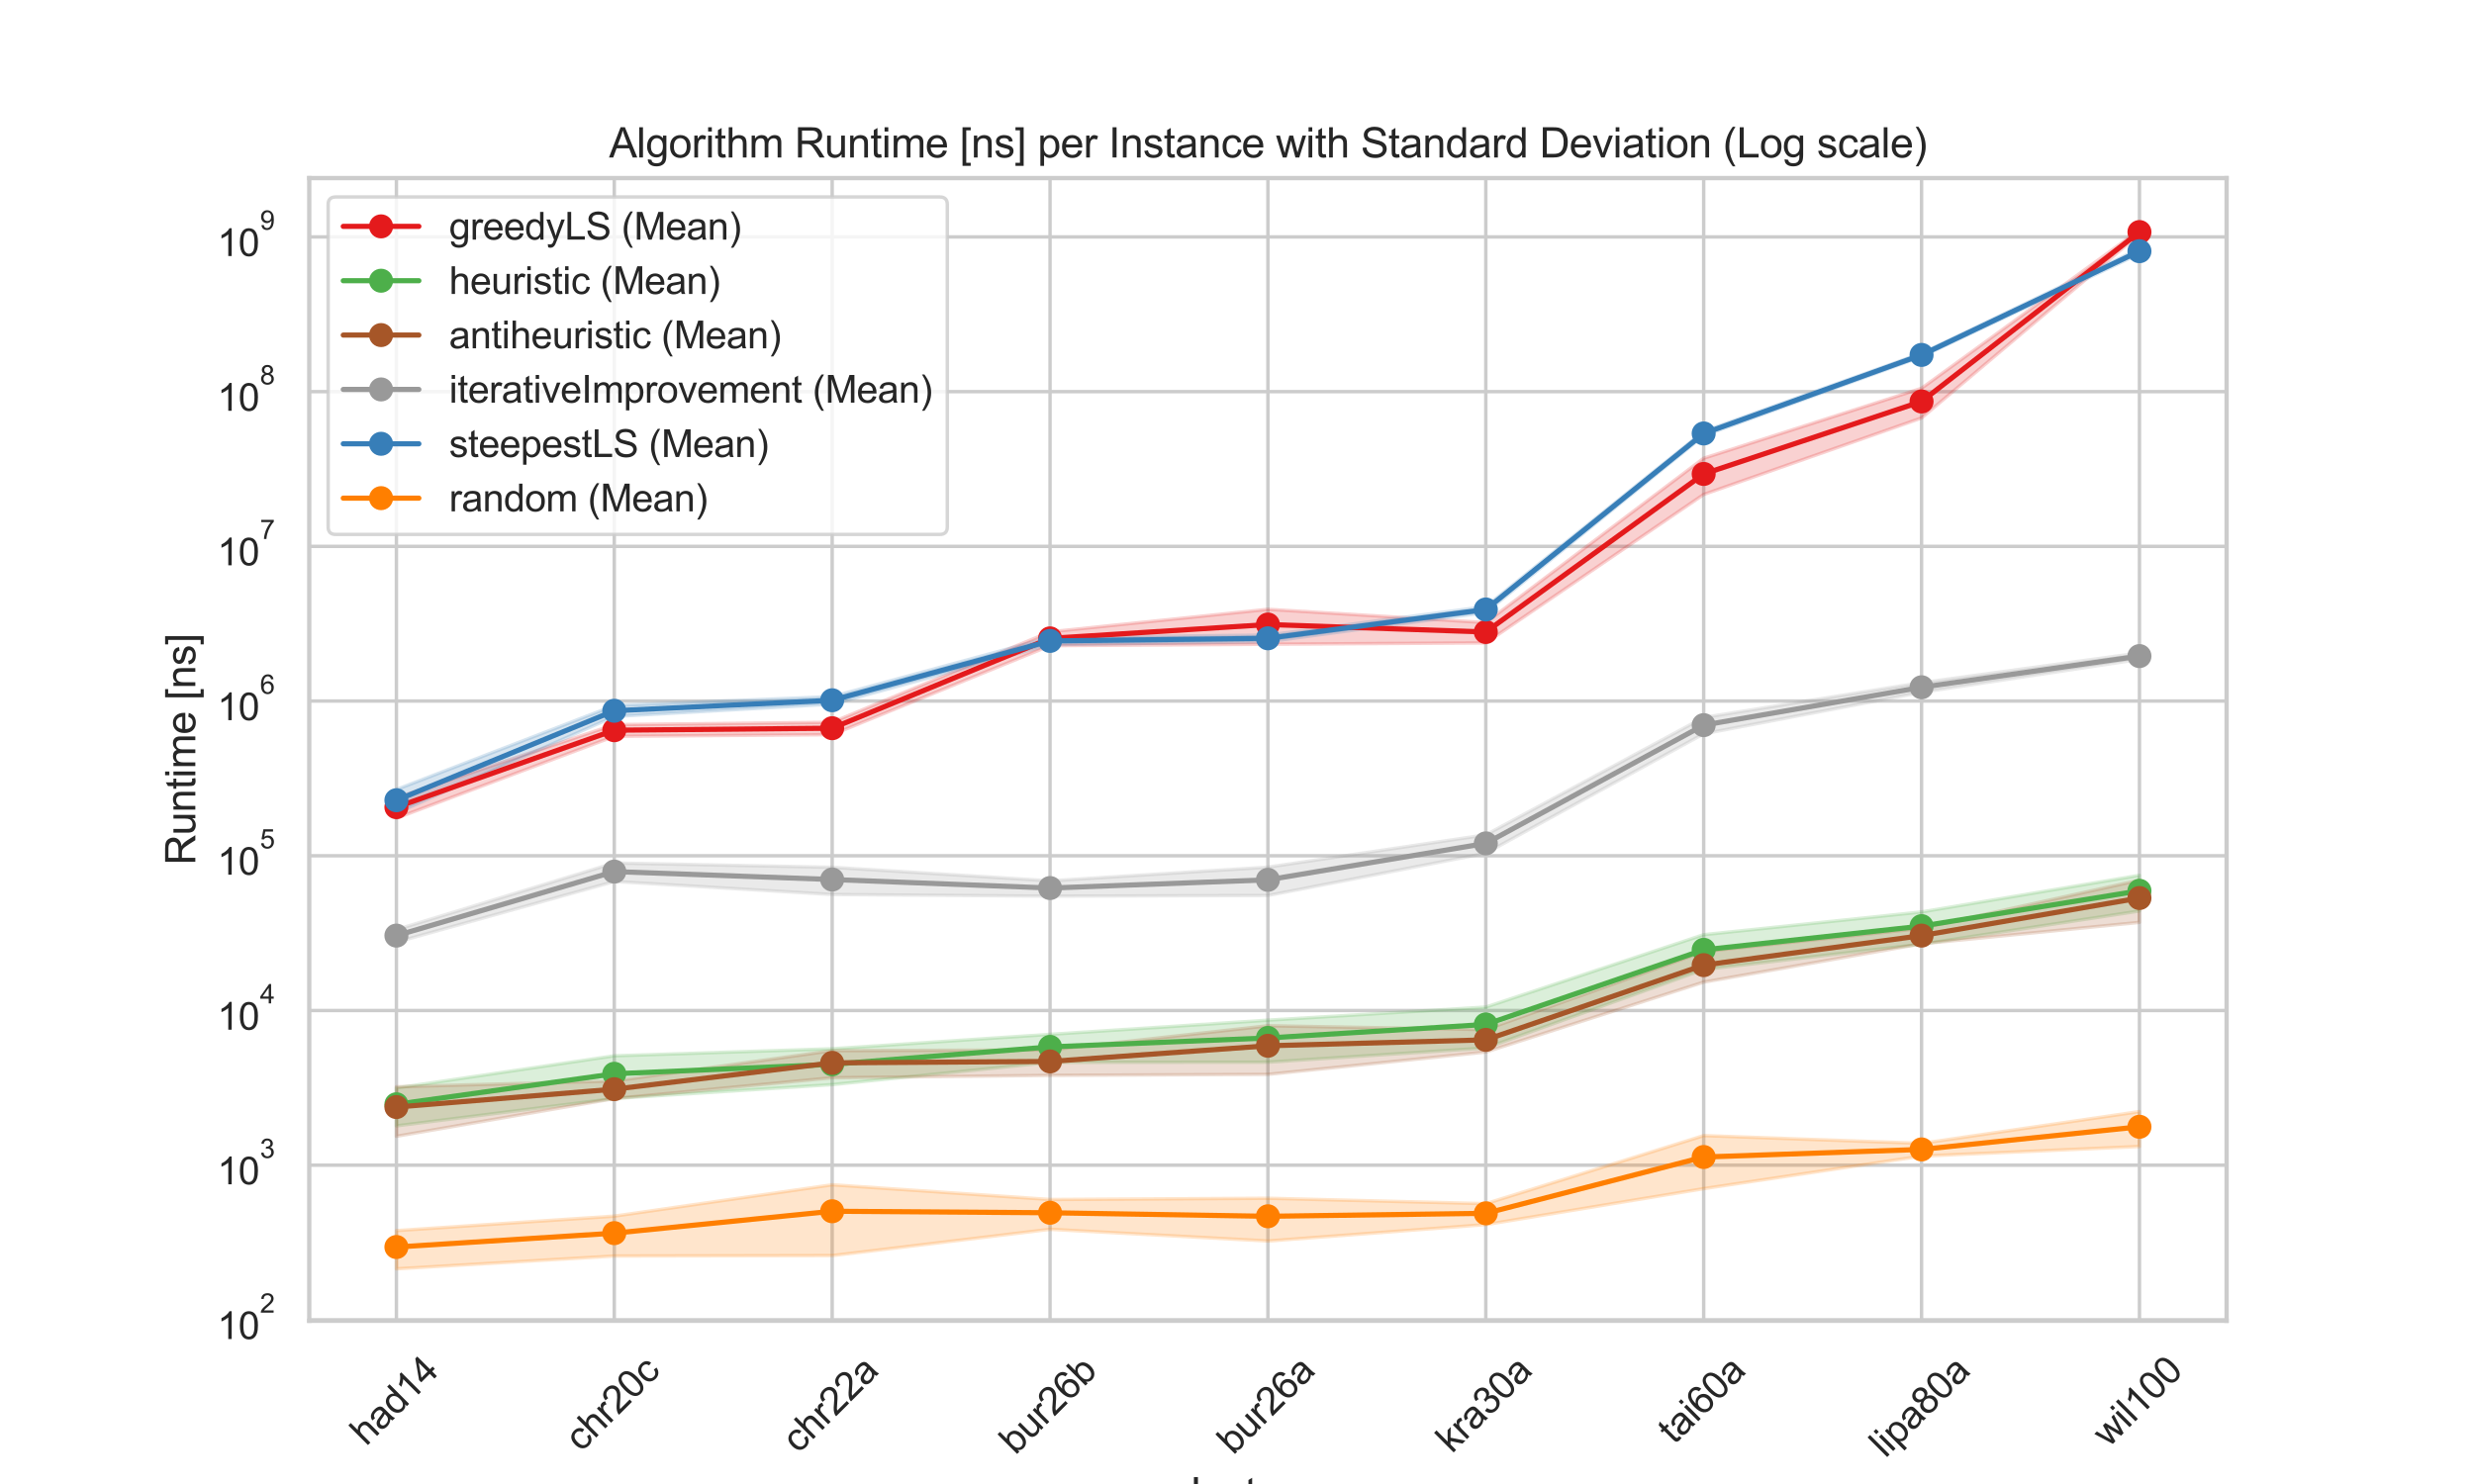 <?xml version="1.0" encoding="utf-8" standalone="no"?>
<!DOCTYPE svg PUBLIC "-//W3C//DTD SVG 1.1//EN"
  "http://www.w3.org/Graphics/SVG/1.1/DTD/svg11.dtd">
<svg xmlns:xlink="http://www.w3.org/1999/xlink" width="720pt" height="432pt" viewBox="0 0 720 432" xmlns="http://www.w3.org/2000/svg" version="1.1">
 <defs>
  <style type="text/css">*{stroke-linejoin: round; stroke-linecap: butt}</style>
 </defs>
 <g id="figure_1">
  <g id="patch_1">
   <path d="M 0 432 
L 720 432 
L 720 0 
L 0 0 
z
" style="fill: #ffffff"/>
  </g>
  <g id="axes_1">
   <g id="patch_2">
    <path d="M 90 384.48 
L 648 384.48 
L 648 51.84 
L 90 51.84 
z
" style="fill: #ffffff"/>
   </g>
   <g id="matplotlib.axis_1">
    <g id="xtick_1">
     <g id="line2d_1">
      <path d="M 115.364 384.48 
L 115.364 51.84 
" clip-path="url(#p96156e5758)" style="fill: none; stroke: #cccccc; stroke-linecap: round"/>
     </g>
     <g id="text_1">
      <!-- had14 -->
      <g style="fill: #262626" transform="translate(106.561 421.174) rotate(-45) scale(0.11 -0.11)">
       <defs>
        <path id="ArialMT-68" d="M 422 0 
L 422 4581 
L 984 4581 
L 984 2938 
Q 1378 3394 1978 3394 
Q 2347 3394 2619 3248 
Q 2891 3103 3008 2847 
Q 3125 2591 3125 2103 
L 3125 0 
L 2563 0 
L 2563 2103 
Q 2563 2525 2380 2717 
Q 2197 2909 1863 2909 
Q 1613 2909 1392 2779 
Q 1172 2650 1078 2428 
Q 984 2206 984 1816 
L 984 0 
L 422 0 
z
" transform="scale(0.016)"/>
        <path id="ArialMT-61" d="M 2588 409 
Q 2275 144 1986 34 
Q 1697 -75 1366 -75 
Q 819 -75 525 192 
Q 231 459 231 875 
Q 231 1119 342 1320 
Q 453 1522 633 1644 
Q 813 1766 1038 1828 
Q 1203 1872 1538 1913 
Q 2219 1994 2541 2106 
Q 2544 2222 2544 2253 
Q 2544 2597 2384 2738 
Q 2169 2928 1744 2928 
Q 1347 2928 1158 2789 
Q 969 2650 878 2297 
L 328 2372 
Q 403 2725 575 2942 
Q 747 3159 1072 3276 
Q 1397 3394 1825 3394 
Q 2250 3394 2515 3294 
Q 2781 3194 2906 3042 
Q 3031 2891 3081 2659 
Q 3109 2516 3109 2141 
L 3109 1391 
Q 3109 606 3145 398 
Q 3181 191 3288 0 
L 2700 0 
Q 2613 175 2588 409 
z
M 2541 1666 
Q 2234 1541 1622 1453 
Q 1275 1403 1131 1340 
Q 988 1278 909 1158 
Q 831 1038 831 891 
Q 831 666 1001 516 
Q 1172 366 1500 366 
Q 1825 366 2078 508 
Q 2331 650 2450 897 
Q 2541 1088 2541 1459 
L 2541 1666 
z
" transform="scale(0.016)"/>
        <path id="ArialMT-64" d="M 2575 0 
L 2575 419 
Q 2259 -75 1647 -75 
Q 1250 -75 917 144 
Q 584 363 401 755 
Q 219 1147 219 1656 
Q 219 2153 384 2558 
Q 550 2963 881 3178 
Q 1213 3394 1622 3394 
Q 1922 3394 2156 3267 
Q 2391 3141 2538 2938 
L 2538 4581 
L 3097 4581 
L 3097 0 
L 2575 0 
z
M 797 1656 
Q 797 1019 1065 703 
Q 1334 388 1700 388 
Q 2069 388 2326 689 
Q 2584 991 2584 1609 
Q 2584 2291 2321 2609 
Q 2059 2928 1675 2928 
Q 1300 2928 1048 2622 
Q 797 2316 797 1656 
z
" transform="scale(0.016)"/>
        <path id="ArialMT-31" d="M 2384 0 
L 1822 0 
L 1822 3584 
Q 1619 3391 1289 3197 
Q 959 3003 697 2906 
L 697 3450 
Q 1169 3672 1522 3987 
Q 1875 4303 2022 4600 
L 2384 4600 
L 2384 0 
z
" transform="scale(0.016)"/>
        <path id="ArialMT-34" d="M 2069 0 
L 2069 1097 
L 81 1097 
L 81 1613 
L 2172 4581 
L 2631 4581 
L 2631 1613 
L 3250 1613 
L 3250 1097 
L 2631 1097 
L 2631 0 
L 2069 0 
z
M 2069 1613 
L 2069 3678 
L 634 1613 
L 2069 1613 
z
" transform="scale(0.016)"/>
       </defs>
       <use xlink:href="#ArialMT-68"/>
       <use xlink:href="#ArialMT-61" x="55.615"/>
       <use xlink:href="#ArialMT-64" x="111.23"/>
       <use xlink:href="#ArialMT-31" x="166.846"/>
       <use xlink:href="#ArialMT-34" x="222.461"/>
      </g>
     </g>
    </g>
    <g id="xtick_2">
     <g id="line2d_2">
      <path d="M 178.773 384.48 
L 178.773 51.84 
" clip-path="url(#p96156e5758)" style="fill: none; stroke: #cccccc; stroke-linecap: round"/>
     </g>
     <g id="text_2">
      <!-- chr20c -->
      <g style="fill: #262626" transform="translate(169.111 422.892) rotate(-45) scale(0.11 -0.11)">
       <defs>
        <path id="ArialMT-63" d="M 2588 1216 
L 3141 1144 
Q 3050 572 2676 248 
Q 2303 -75 1759 -75 
Q 1078 -75 664 370 
Q 250 816 250 1647 
Q 250 2184 428 2587 
Q 606 2991 970 3192 
Q 1334 3394 1763 3394 
Q 2303 3394 2647 3120 
Q 2991 2847 3088 2344 
L 2541 2259 
Q 2463 2594 2264 2762 
Q 2066 2931 1784 2931 
Q 1359 2931 1093 2626 
Q 828 2322 828 1663 
Q 828 994 1084 691 
Q 1341 388 1753 388 
Q 2084 388 2306 591 
Q 2528 794 2588 1216 
z
" transform="scale(0.016)"/>
        <path id="ArialMT-72" d="M 416 0 
L 416 3319 
L 922 3319 
L 922 2816 
Q 1116 3169 1280 3281 
Q 1444 3394 1641 3394 
Q 1925 3394 2219 3213 
L 2025 2691 
Q 1819 2813 1613 2813 
Q 1428 2813 1281 2702 
Q 1134 2591 1072 2394 
Q 978 2094 978 1738 
L 978 0 
L 416 0 
z
" transform="scale(0.016)"/>
        <path id="ArialMT-32" d="M 3222 541 
L 3222 0 
L 194 0 
Q 188 203 259 391 
Q 375 700 629 1000 
Q 884 1300 1366 1694 
Q 2113 2306 2375 2664 
Q 2638 3022 2638 3341 
Q 2638 3675 2398 3904 
Q 2159 4134 1775 4134 
Q 1369 4134 1125 3890 
Q 881 3647 878 3216 
L 300 3275 
Q 359 3922 746 4261 
Q 1134 4600 1788 4600 
Q 2447 4600 2831 4234 
Q 3216 3869 3216 3328 
Q 3216 3053 3103 2787 
Q 2991 2522 2730 2228 
Q 2469 1934 1863 1422 
Q 1356 997 1212 845 
Q 1069 694 975 541 
L 3222 541 
z
" transform="scale(0.016)"/>
        <path id="ArialMT-30" d="M 266 2259 
Q 266 3072 433 3567 
Q 600 4063 929 4331 
Q 1259 4600 1759 4600 
Q 2128 4600 2406 4451 
Q 2684 4303 2865 4023 
Q 3047 3744 3150 3342 
Q 3253 2941 3253 2259 
Q 3253 1453 3087 958 
Q 2922 463 2592 192 
Q 2263 -78 1759 -78 
Q 1097 -78 719 397 
Q 266 969 266 2259 
z
M 844 2259 
Q 844 1131 1108 757 
Q 1372 384 1759 384 
Q 2147 384 2411 759 
Q 2675 1134 2675 2259 
Q 2675 3391 2411 3762 
Q 2147 4134 1753 4134 
Q 1366 4134 1134 3806 
Q 844 3388 844 2259 
z
" transform="scale(0.016)"/>
       </defs>
       <use xlink:href="#ArialMT-63"/>
       <use xlink:href="#ArialMT-68" x="50"/>
       <use xlink:href="#ArialMT-72" x="105.615"/>
       <use xlink:href="#ArialMT-32" x="138.916"/>
       <use xlink:href="#ArialMT-30" x="194.531"/>
       <use xlink:href="#ArialMT-63" x="250.146"/>
      </g>
     </g>
    </g>
    <g id="xtick_3">
     <g id="line2d_3">
      <path d="M 242.182 384.48 
L 242.182 51.84 
" clip-path="url(#p96156e5758)" style="fill: none; stroke: #cccccc; stroke-linecap: round"/>
     </g>
     <g id="text_3">
      <!-- chr22a -->
      <g style="fill: #262626" transform="translate(232.302 423.328) rotate(-45) scale(0.11 -0.11)">
       <use xlink:href="#ArialMT-63"/>
       <use xlink:href="#ArialMT-68" x="50"/>
       <use xlink:href="#ArialMT-72" x="105.615"/>
       <use xlink:href="#ArialMT-32" x="138.916"/>
       <use xlink:href="#ArialMT-32" x="194.531"/>
       <use xlink:href="#ArialMT-61" x="250.146"/>
      </g>
     </g>
    </g>
    <g id="xtick_4">
     <g id="line2d_4">
      <path d="M 305.591 384.48 
L 305.591 51.84 
" clip-path="url(#p96156e5758)" style="fill: none; stroke: #cccccc; stroke-linecap: round"/>
     </g>
     <g id="text_4">
      <!-- bur26b -->
      <g style="fill: #262626" transform="translate(295.493 423.764) rotate(-45) scale(0.11 -0.11)">
       <defs>
        <path id="ArialMT-62" d="M 941 0 
L 419 0 
L 419 4581 
L 981 4581 
L 981 2947 
Q 1338 3394 1891 3394 
Q 2197 3394 2470 3270 
Q 2744 3147 2920 2923 
Q 3097 2700 3197 2384 
Q 3297 2069 3297 1709 
Q 3297 856 2875 390 
Q 2453 -75 1863 -75 
Q 1275 -75 941 416 
L 941 0 
z
M 934 1684 
Q 934 1088 1097 822 
Q 1363 388 1816 388 
Q 2184 388 2453 708 
Q 2722 1028 2722 1663 
Q 2722 2313 2464 2622 
Q 2206 2931 1841 2931 
Q 1472 2931 1203 2611 
Q 934 2291 934 1684 
z
" transform="scale(0.016)"/>
        <path id="ArialMT-75" d="M 2597 0 
L 2597 488 
Q 2209 -75 1544 -75 
Q 1250 -75 995 37 
Q 741 150 617 320 
Q 494 491 444 738 
Q 409 903 409 1263 
L 409 3319 
L 972 3319 
L 972 1478 
Q 972 1038 1006 884 
Q 1059 663 1231 536 
Q 1403 409 1656 409 
Q 1909 409 2131 539 
Q 2353 669 2445 892 
Q 2538 1116 2538 1541 
L 2538 3319 
L 3100 3319 
L 3100 0 
L 2597 0 
z
" transform="scale(0.016)"/>
        <path id="ArialMT-36" d="M 3184 3459 
L 2625 3416 
Q 2550 3747 2413 3897 
Q 2184 4138 1850 4138 
Q 1581 4138 1378 3988 
Q 1113 3794 959 3422 
Q 806 3050 800 2363 
Q 1003 2672 1297 2822 
Q 1591 2972 1913 2972 
Q 2475 2972 2870 2558 
Q 3266 2144 3266 1488 
Q 3266 1056 3080 686 
Q 2894 316 2569 119 
Q 2244 -78 1831 -78 
Q 1128 -78 684 439 
Q 241 956 241 2144 
Q 241 3472 731 4075 
Q 1159 4600 1884 4600 
Q 2425 4600 2770 4297 
Q 3116 3994 3184 3459 
z
M 888 1484 
Q 888 1194 1011 928 
Q 1134 663 1356 523 
Q 1578 384 1822 384 
Q 2178 384 2434 671 
Q 2691 959 2691 1453 
Q 2691 1928 2437 2201 
Q 2184 2475 1800 2475 
Q 1419 2475 1153 2201 
Q 888 1928 888 1484 
z
" transform="scale(0.016)"/>
       </defs>
       <use xlink:href="#ArialMT-62"/>
       <use xlink:href="#ArialMT-75" x="55.615"/>
       <use xlink:href="#ArialMT-72" x="111.23"/>
       <use xlink:href="#ArialMT-32" x="144.531"/>
       <use xlink:href="#ArialMT-36" x="200.146"/>
       <use xlink:href="#ArialMT-62" x="255.762"/>
      </g>
     </g>
    </g>
    <g id="xtick_5">
     <g id="line2d_5">
      <path d="M 369 384.48 
L 369 51.84 
" clip-path="url(#p96156e5758)" style="fill: none; stroke: #cccccc; stroke-linecap: round"/>
     </g>
     <g id="text_5">
      <!-- bur26a -->
      <g style="fill: #262626" transform="translate(358.902 423.764) rotate(-45) scale(0.11 -0.11)">
       <use xlink:href="#ArialMT-62"/>
       <use xlink:href="#ArialMT-75" x="55.615"/>
       <use xlink:href="#ArialMT-72" x="111.23"/>
       <use xlink:href="#ArialMT-32" x="144.531"/>
       <use xlink:href="#ArialMT-36" x="200.146"/>
       <use xlink:href="#ArialMT-61" x="255.762"/>
      </g>
     </g>
    </g>
    <g id="xtick_6">
     <g id="line2d_6">
      <path d="M 432.409 384.48 
L 432.409 51.84 
" clip-path="url(#p96156e5758)" style="fill: none; stroke: #cccccc; stroke-linecap: round"/>
     </g>
     <g id="text_6">
      <!-- kra30a -->
      <g style="fill: #262626" transform="translate(422.53 423.328) rotate(-45) scale(0.11 -0.11)">
       <defs>
        <path id="ArialMT-6b" d="M 425 0 
L 425 4581 
L 988 4581 
L 988 1969 
L 2319 3319 
L 3047 3319 
L 1778 2088 
L 3175 0 
L 2481 0 
L 1384 1697 
L 988 1316 
L 988 0 
L 425 0 
z
" transform="scale(0.016)"/>
        <path id="ArialMT-33" d="M 269 1209 
L 831 1284 
Q 928 806 1161 595 
Q 1394 384 1728 384 
Q 2125 384 2398 659 
Q 2672 934 2672 1341 
Q 2672 1728 2419 1979 
Q 2166 2231 1775 2231 
Q 1616 2231 1378 2169 
L 1441 2663 
Q 1497 2656 1531 2656 
Q 1891 2656 2178 2843 
Q 2466 3031 2466 3422 
Q 2466 3731 2256 3934 
Q 2047 4138 1716 4138 
Q 1388 4138 1169 3931 
Q 950 3725 888 3313 
L 325 3413 
Q 428 3978 793 4289 
Q 1159 4600 1703 4600 
Q 2078 4600 2393 4439 
Q 2709 4278 2876 4000 
Q 3044 3722 3044 3409 
Q 3044 3113 2884 2869 
Q 2725 2625 2413 2481 
Q 2819 2388 3044 2092 
Q 3269 1797 3269 1353 
Q 3269 753 2831 336 
Q 2394 -81 1725 -81 
Q 1122 -81 723 278 
Q 325 638 269 1209 
z
" transform="scale(0.016)"/>
       </defs>
       <use xlink:href="#ArialMT-6b"/>
       <use xlink:href="#ArialMT-72" x="50"/>
       <use xlink:href="#ArialMT-61" x="83.301"/>
       <use xlink:href="#ArialMT-33" x="138.916"/>
       <use xlink:href="#ArialMT-30" x="194.531"/>
       <use xlink:href="#ArialMT-61" x="250.146"/>
      </g>
     </g>
    </g>
    <g id="xtick_7">
     <g id="line2d_7">
      <path d="M 495.818 384.48 
L 495.818 51.84 
" clip-path="url(#p96156e5758)" style="fill: none; stroke: #cccccc; stroke-linecap: round"/>
     </g>
     <g id="text_7">
      <!-- tai60a -->
      <g style="fill: #262626" transform="translate(487.234 420.738) rotate(-45) scale(0.11 -0.11)">
       <defs>
        <path id="ArialMT-74" d="M 1650 503 
L 1731 6 
Q 1494 -44 1306 -44 
Q 1000 -44 831 53 
Q 663 150 594 308 
Q 525 466 525 972 
L 525 2881 
L 113 2881 
L 113 3319 
L 525 3319 
L 525 4141 
L 1084 4478 
L 1084 3319 
L 1650 3319 
L 1650 2881 
L 1084 2881 
L 1084 941 
Q 1084 700 1114 631 
Q 1144 563 1211 522 
Q 1278 481 1403 481 
Q 1497 481 1650 503 
z
" transform="scale(0.016)"/>
        <path id="ArialMT-69" d="M 425 3934 
L 425 4581 
L 988 4581 
L 988 3934 
L 425 3934 
z
M 425 0 
L 425 3319 
L 988 3319 
L 988 0 
L 425 0 
z
" transform="scale(0.016)"/>
       </defs>
       <use xlink:href="#ArialMT-74"/>
       <use xlink:href="#ArialMT-61" x="27.783"/>
       <use xlink:href="#ArialMT-69" x="83.398"/>
       <use xlink:href="#ArialMT-36" x="105.615"/>
       <use xlink:href="#ArialMT-30" x="161.23"/>
       <use xlink:href="#ArialMT-61" x="216.846"/>
      </g>
     </g>
    </g>
    <g id="xtick_8">
     <g id="line2d_8">
      <path d="M 559.227 384.48 
L 559.227 51.84 
" clip-path="url(#p96156e5758)" style="fill: none; stroke: #cccccc; stroke-linecap: round"/>
     </g>
     <g id="text_8">
      <!-- lipa80a -->
      <g style="fill: #262626" transform="translate(548.708 424.654) rotate(-45) scale(0.11 -0.11)">
       <defs>
        <path id="ArialMT-6c" d="M 409 0 
L 409 4581 
L 972 4581 
L 972 0 
L 409 0 
z
" transform="scale(0.016)"/>
        <path id="ArialMT-70" d="M 422 -1272 
L 422 3319 
L 934 3319 
L 934 2888 
Q 1116 3141 1344 3267 
Q 1572 3394 1897 3394 
Q 2322 3394 2647 3175 
Q 2972 2956 3137 2557 
Q 3303 2159 3303 1684 
Q 3303 1175 3120 767 
Q 2938 359 2589 142 
Q 2241 -75 1856 -75 
Q 1575 -75 1351 44 
Q 1128 163 984 344 
L 984 -1272 
L 422 -1272 
z
M 931 1641 
Q 931 1000 1190 694 
Q 1450 388 1819 388 
Q 2194 388 2461 705 
Q 2728 1022 2728 1688 
Q 2728 2322 2467 2637 
Q 2206 2953 1844 2953 
Q 1484 2953 1207 2617 
Q 931 2281 931 1641 
z
" transform="scale(0.016)"/>
        <path id="ArialMT-38" d="M 1131 2484 
Q 781 2613 612 2850 
Q 444 3088 444 3419 
Q 444 3919 803 4259 
Q 1163 4600 1759 4600 
Q 2359 4600 2725 4251 
Q 3091 3903 3091 3403 
Q 3091 3084 2923 2848 
Q 2756 2613 2416 2484 
Q 2838 2347 3058 2040 
Q 3278 1734 3278 1309 
Q 3278 722 2862 322 
Q 2447 -78 1769 -78 
Q 1091 -78 675 323 
Q 259 725 259 1325 
Q 259 1772 486 2073 
Q 713 2375 1131 2484 
z
M 1019 3438 
Q 1019 3113 1228 2906 
Q 1438 2700 1772 2700 
Q 2097 2700 2305 2904 
Q 2513 3109 2513 3406 
Q 2513 3716 2298 3927 
Q 2084 4138 1766 4138 
Q 1444 4138 1231 3931 
Q 1019 3725 1019 3438 
z
M 838 1322 
Q 838 1081 952 856 
Q 1066 631 1291 507 
Q 1516 384 1775 384 
Q 2178 384 2440 643 
Q 2703 903 2703 1303 
Q 2703 1709 2433 1975 
Q 2163 2241 1756 2241 
Q 1359 2241 1098 1978 
Q 838 1716 838 1322 
z
" transform="scale(0.016)"/>
       </defs>
       <use xlink:href="#ArialMT-6c"/>
       <use xlink:href="#ArialMT-69" x="22.217"/>
       <use xlink:href="#ArialMT-70" x="44.434"/>
       <use xlink:href="#ArialMT-61" x="100.049"/>
       <use xlink:href="#ArialMT-38" x="155.664"/>
       <use xlink:href="#ArialMT-30" x="211.279"/>
       <use xlink:href="#ArialMT-61" x="266.895"/>
      </g>
     </g>
    </g>
    <g id="xtick_9">
     <g id="line2d_9">
      <path d="M 622.636 384.48 
L 622.636 51.84 
" clip-path="url(#p96156e5758)" style="fill: none; stroke: #cccccc; stroke-linecap: round"/>
     </g>
     <g id="text_9">
      <!-- wil100 -->
      <g style="fill: #262626" transform="translate(613.622 421.597) rotate(-45) scale(0.11 -0.11)">
       <defs>
        <path id="ArialMT-77" d="M 1034 0 
L 19 3319 
L 600 3319 
L 1128 1403 
L 1325 691 
Q 1338 744 1497 1375 
L 2025 3319 
L 2603 3319 
L 3100 1394 
L 3266 759 
L 3456 1400 
L 4025 3319 
L 4572 3319 
L 3534 0 
L 2950 0 
L 2422 1988 
L 2294 2553 
L 1622 0 
L 1034 0 
z
" transform="scale(0.016)"/>
       </defs>
       <use xlink:href="#ArialMT-77"/>
       <use xlink:href="#ArialMT-69" x="72.217"/>
       <use xlink:href="#ArialMT-6c" x="94.434"/>
       <use xlink:href="#ArialMT-31" x="116.65"/>
       <use xlink:href="#ArialMT-30" x="172.266"/>
       <use xlink:href="#ArialMT-30" x="227.881"/>
      </g>
     </g>
    </g>
    <g id="text_10">
     <!-- Instance -->
     <g style="fill: #262626" transform="translate(346.32 438.789) scale(0.12 -0.12)">
      <defs>
       <path id="ArialMT-49" d="M 597 0 
L 597 4581 
L 1203 4581 
L 1203 0 
L 597 0 
z
" transform="scale(0.016)"/>
       <path id="ArialMT-6e" d="M 422 0 
L 422 3319 
L 928 3319 
L 928 2847 
Q 1294 3394 1984 3394 
Q 2284 3394 2536 3286 
Q 2788 3178 2913 3003 
Q 3038 2828 3088 2588 
Q 3119 2431 3119 2041 
L 3119 0 
L 2556 0 
L 2556 2019 
Q 2556 2363 2490 2533 
Q 2425 2703 2258 2804 
Q 2091 2906 1866 2906 
Q 1506 2906 1245 2678 
Q 984 2450 984 1813 
L 984 0 
L 422 0 
z
" transform="scale(0.016)"/>
       <path id="ArialMT-73" d="M 197 991 
L 753 1078 
Q 800 744 1014 566 
Q 1228 388 1613 388 
Q 2000 388 2187 545 
Q 2375 703 2375 916 
Q 2375 1106 2209 1216 
Q 2094 1291 1634 1406 
Q 1016 1563 777 1677 
Q 538 1791 414 1992 
Q 291 2194 291 2438 
Q 291 2659 392 2848 
Q 494 3038 669 3163 
Q 800 3259 1026 3326 
Q 1253 3394 1513 3394 
Q 1903 3394 2198 3281 
Q 2494 3169 2634 2976 
Q 2775 2784 2828 2463 
L 2278 2388 
Q 2241 2644 2061 2787 
Q 1881 2931 1553 2931 
Q 1166 2931 1000 2803 
Q 834 2675 834 2503 
Q 834 2394 903 2306 
Q 972 2216 1119 2156 
Q 1203 2125 1616 2013 
Q 2213 1853 2448 1751 
Q 2684 1650 2818 1456 
Q 2953 1263 2953 975 
Q 2953 694 2789 445 
Q 2625 197 2315 61 
Q 2006 -75 1616 -75 
Q 969 -75 630 194 
Q 291 463 197 991 
z
" transform="scale(0.016)"/>
       <path id="ArialMT-65" d="M 2694 1069 
L 3275 997 
Q 3138 488 2766 206 
Q 2394 -75 1816 -75 
Q 1088 -75 661 373 
Q 234 822 234 1631 
Q 234 2469 665 2931 
Q 1097 3394 1784 3394 
Q 2450 3394 2872 2941 
Q 3294 2488 3294 1666 
Q 3294 1616 3291 1516 
L 816 1516 
Q 847 969 1125 678 
Q 1403 388 1819 388 
Q 2128 388 2347 550 
Q 2566 713 2694 1069 
z
M 847 1978 
L 2700 1978 
Q 2663 2397 2488 2606 
Q 2219 2931 1791 2931 
Q 1403 2931 1139 2672 
Q 875 2413 847 1978 
z
" transform="scale(0.016)"/>
      </defs>
      <use xlink:href="#ArialMT-49"/>
      <use xlink:href="#ArialMT-6e" x="27.783"/>
      <use xlink:href="#ArialMT-73" x="83.398"/>
      <use xlink:href="#ArialMT-74" x="133.398"/>
      <use xlink:href="#ArialMT-61" x="161.182"/>
      <use xlink:href="#ArialMT-6e" x="216.797"/>
      <use xlink:href="#ArialMT-63" x="272.412"/>
      <use xlink:href="#ArialMT-65" x="322.412"/>
     </g>
    </g>
   </g>
   <g id="matplotlib.axis_2">
    <g id="ytick_1">
     <g id="line2d_10">
      <path d="M 90 384.229 
L 648 384.229 
" clip-path="url(#p96156e5758)" style="fill: none; stroke: #cccccc; stroke-linecap: round"/>
     </g>
     <g id="text_11">
      <!-- $\mathdefault{10^{2}}$ -->
      <g style="fill: #262626" transform="translate(63.23 389.901) scale(0.11 -0.11)">
       <use xlink:href="#ArialMT-31" transform="translate(0 0.994)"/>
       <use xlink:href="#ArialMT-30" transform="translate(55.615 0.994)"/>
       <use xlink:href="#ArialMT-32" transform="translate(112.973 70.688) scale(0.7)"/>
      </g>
     </g>
    </g>
    <g id="ytick_2">
     <g id="line2d_11">
      <path d="M 90 339.192 
L 648 339.192 
" clip-path="url(#p96156e5758)" style="fill: none; stroke: #cccccc; stroke-linecap: round"/>
     </g>
     <g id="text_12">
      <!-- $\mathdefault{10^{3}}$ -->
      <g style="fill: #262626" transform="translate(63.23 344.864) scale(0.11 -0.11)">
       <use xlink:href="#ArialMT-31" transform="translate(0 0.994)"/>
       <use xlink:href="#ArialMT-30" transform="translate(55.615 0.994)"/>
       <use xlink:href="#ArialMT-33" transform="translate(112.973 70.688) scale(0.7)"/>
      </g>
     </g>
    </g>
    <g id="ytick_3">
     <g id="line2d_12">
      <path d="M 90 294.155 
L 648 294.155 
" clip-path="url(#p96156e5758)" style="fill: none; stroke: #cccccc; stroke-linecap: round"/>
     </g>
     <g id="text_13">
      <!-- $\mathdefault{10^{4}}$ -->
      <g style="fill: #262626" transform="translate(63.23 299.771) scale(0.11 -0.11)">
       <use xlink:href="#ArialMT-31" transform="translate(0 0.202)"/>
       <use xlink:href="#ArialMT-30" transform="translate(55.615 0.202)"/>
       <use xlink:href="#ArialMT-34" transform="translate(112.973 69.895) scale(0.7)"/>
      </g>
     </g>
    </g>
    <g id="ytick_4">
     <g id="line2d_13">
      <path d="M 90 249.118 
L 648 249.118 
" clip-path="url(#p96156e5758)" style="fill: none; stroke: #cccccc; stroke-linecap: round"/>
     </g>
     <g id="text_14">
      <!-- $\mathdefault{10^{5}}$ -->
      <g style="fill: #262626" transform="translate(63.23 254.734) scale(0.11 -0.11)">
       <defs>
        <path id="ArialMT-35" d="M 266 1200 
L 856 1250 
Q 922 819 1161 601 
Q 1400 384 1738 384 
Q 2144 384 2425 690 
Q 2706 997 2706 1503 
Q 2706 1984 2436 2262 
Q 2166 2541 1728 2541 
Q 1456 2541 1237 2417 
Q 1019 2294 894 2097 
L 366 2166 
L 809 4519 
L 3088 4519 
L 3088 3981 
L 1259 3981 
L 1013 2750 
Q 1425 3038 1878 3038 
Q 2478 3038 2890 2622 
Q 3303 2206 3303 1553 
Q 3303 931 2941 478 
Q 2500 -78 1738 -78 
Q 1113 -78 717 272 
Q 322 622 266 1200 
z
" transform="scale(0.016)"/>
       </defs>
       <use xlink:href="#ArialMT-31" transform="translate(0 0.88)"/>
       <use xlink:href="#ArialMT-30" transform="translate(55.615 0.88)"/>
       <use xlink:href="#ArialMT-35" transform="translate(112.973 70.573) scale(0.7)"/>
      </g>
     </g>
    </g>
    <g id="ytick_5">
     <g id="line2d_14">
      <path d="M 90 204.081 
L 648 204.081 
" clip-path="url(#p96156e5758)" style="fill: none; stroke: #cccccc; stroke-linecap: round"/>
     </g>
     <g id="text_15">
      <!-- $\mathdefault{10^{6}}$ -->
      <g style="fill: #262626" transform="translate(63.23 209.752) scale(0.11 -0.11)">
       <use xlink:href="#ArialMT-31" transform="translate(0 0.994)"/>
       <use xlink:href="#ArialMT-30" transform="translate(55.615 0.994)"/>
       <use xlink:href="#ArialMT-36" transform="translate(112.973 70.688) scale(0.7)"/>
      </g>
     </g>
    </g>
    <g id="ytick_6">
     <g id="line2d_15">
      <path d="M 90 159.043 
L 648 159.043 
" clip-path="url(#p96156e5758)" style="fill: none; stroke: #cccccc; stroke-linecap: round"/>
     </g>
     <g id="text_16">
      <!-- $\mathdefault{10^{7}}$ -->
      <g style="fill: #262626" transform="translate(63.23 164.66) scale(0.11 -0.11)">
       <defs>
        <path id="ArialMT-37" d="M 303 3981 
L 303 4522 
L 3269 4522 
L 3269 4084 
Q 2831 3619 2401 2847 
Q 1972 2075 1738 1259 
Q 1569 684 1522 0 
L 944 0 
Q 953 541 1156 1306 
Q 1359 2072 1739 2783 
Q 2119 3494 2547 3981 
L 303 3981 
z
" transform="scale(0.016)"/>
       </defs>
       <use xlink:href="#ArialMT-31" transform="translate(0 0.847)"/>
       <use xlink:href="#ArialMT-30" transform="translate(55.615 0.847)"/>
       <use xlink:href="#ArialMT-37" transform="translate(112.973 70.541) scale(0.7)"/>
      </g>
     </g>
    </g>
    <g id="ytick_7">
     <g id="line2d_16">
      <path d="M 90 114.006 
L 648 114.006 
" clip-path="url(#p96156e5758)" style="fill: none; stroke: #cccccc; stroke-linecap: round"/>
     </g>
     <g id="text_17">
      <!-- $\mathdefault{10^{8}}$ -->
      <g style="fill: #262626" transform="translate(63.23 119.678) scale(0.11 -0.11)">
       <use xlink:href="#ArialMT-31" transform="translate(0 0.994)"/>
       <use xlink:href="#ArialMT-30" transform="translate(55.615 0.994)"/>
       <use xlink:href="#ArialMT-38" transform="translate(112.973 70.688) scale(0.7)"/>
      </g>
     </g>
    </g>
    <g id="ytick_8">
     <g id="line2d_17">
      <path d="M 90 68.969 
L 648 68.969 
" clip-path="url(#p96156e5758)" style="fill: none; stroke: #cccccc; stroke-linecap: round"/>
     </g>
     <g id="text_18">
      <!-- $\mathdefault{10^{9}}$ -->
      <g style="fill: #262626" transform="translate(63.23 74.641) scale(0.11 -0.11)">
       <defs>
        <path id="ArialMT-39" d="M 350 1059 
L 891 1109 
Q 959 728 1153 556 
Q 1347 384 1650 384 
Q 1909 384 2104 503 
Q 2300 622 2425 820 
Q 2550 1019 2634 1356 
Q 2719 1694 2719 2044 
Q 2719 2081 2716 2156 
Q 2547 1888 2255 1720 
Q 1963 1553 1622 1553 
Q 1053 1553 659 1965 
Q 266 2378 266 3053 
Q 266 3750 677 4175 
Q 1088 4600 1706 4600 
Q 2153 4600 2523 4359 
Q 2894 4119 3086 3673 
Q 3278 3228 3278 2384 
Q 3278 1506 3087 986 
Q 2897 466 2520 194 
Q 2144 -78 1638 -78 
Q 1100 -78 759 220 
Q 419 519 350 1059 
z
M 2653 3081 
Q 2653 3566 2395 3850 
Q 2138 4134 1775 4134 
Q 1400 4134 1122 3828 
Q 844 3522 844 3034 
Q 844 2597 1108 2323 
Q 1372 2050 1759 2050 
Q 2150 2050 2401 2323 
Q 2653 2597 2653 3081 
z
" transform="scale(0.016)"/>
       </defs>
       <use xlink:href="#ArialMT-31" transform="translate(0 0.994)"/>
       <use xlink:href="#ArialMT-30" transform="translate(55.615 0.994)"/>
       <use xlink:href="#ArialMT-39" transform="translate(112.973 70.688) scale(0.7)"/>
      </g>
     </g>
    </g>
    <g id="ytick_9"/>
    <g id="ytick_10"/>
    <g id="ytick_11"/>
    <g id="ytick_12"/>
    <g id="ytick_13"/>
    <g id="ytick_14"/>
    <g id="ytick_15"/>
    <g id="ytick_16"/>
    <g id="ytick_17"/>
    <g id="ytick_18"/>
    <g id="ytick_19"/>
    <g id="ytick_20"/>
    <g id="ytick_21"/>
    <g id="ytick_22"/>
    <g id="ytick_23"/>
    <g id="ytick_24"/>
    <g id="ytick_25"/>
    <g id="ytick_26"/>
    <g id="ytick_27"/>
    <g id="ytick_28"/>
    <g id="ytick_29"/>
    <g id="ytick_30"/>
    <g id="ytick_31"/>
    <g id="ytick_32"/>
    <g id="ytick_33"/>
    <g id="ytick_34"/>
    <g id="ytick_35"/>
    <g id="ytick_36"/>
    <g id="ytick_37"/>
    <g id="ytick_38"/>
    <g id="ytick_39"/>
    <g id="ytick_40"/>
    <g id="ytick_41"/>
    <g id="ytick_42"/>
    <g id="ytick_43"/>
    <g id="ytick_44"/>
    <g id="ytick_45"/>
    <g id="ytick_46"/>
    <g id="ytick_47"/>
    <g id="ytick_48"/>
    <g id="ytick_49"/>
    <g id="ytick_50"/>
    <g id="ytick_51"/>
    <g id="ytick_52"/>
    <g id="ytick_53"/>
    <g id="ytick_54"/>
    <g id="ytick_55"/>
    <g id="ytick_56"/>
    <g id="ytick_57"/>
    <g id="ytick_58"/>
    <g id="ytick_59"/>
    <g id="ytick_60"/>
    <g id="ytick_61"/>
    <g id="ytick_62"/>
    <g id="ytick_63"/>
    <g id="ytick_64"/>
    <g id="ytick_65"/>
    <g id="text_19">
     <!-- Runtime [ns] -->
     <g style="fill: #262626" transform="translate(56.845 251.838) rotate(-90) scale(0.12 -0.12)">
      <defs>
       <path id="ArialMT-52" d="M 503 0 
L 503 4581 
L 2534 4581 
Q 3147 4581 3465 4457 
Q 3784 4334 3975 4021 
Q 4166 3709 4166 3331 
Q 4166 2844 3850 2509 
Q 3534 2175 2875 2084 
Q 3116 1969 3241 1856 
Q 3506 1613 3744 1247 
L 4541 0 
L 3778 0 
L 3172 953 
Q 2906 1366 2734 1584 
Q 2563 1803 2427 1890 
Q 2291 1978 2150 2013 
Q 2047 2034 1813 2034 
L 1109 2034 
L 1109 0 
L 503 0 
z
M 1109 2559 
L 2413 2559 
Q 2828 2559 3062 2645 
Q 3297 2731 3419 2920 
Q 3541 3109 3541 3331 
Q 3541 3656 3305 3865 
Q 3069 4075 2559 4075 
L 1109 4075 
L 1109 2559 
z
" transform="scale(0.016)"/>
       <path id="ArialMT-6d" d="M 422 0 
L 422 3319 
L 925 3319 
L 925 2853 
Q 1081 3097 1340 3245 
Q 1600 3394 1931 3394 
Q 2300 3394 2536 3241 
Q 2772 3088 2869 2813 
Q 3263 3394 3894 3394 
Q 4388 3394 4653 3120 
Q 4919 2847 4919 2278 
L 4919 0 
L 4359 0 
L 4359 2091 
Q 4359 2428 4304 2576 
Q 4250 2725 4106 2815 
Q 3963 2906 3769 2906 
Q 3419 2906 3187 2673 
Q 2956 2441 2956 1928 
L 2956 0 
L 2394 0 
L 2394 2156 
Q 2394 2531 2256 2718 
Q 2119 2906 1806 2906 
Q 1569 2906 1367 2781 
Q 1166 2656 1075 2415 
Q 984 2175 984 1722 
L 984 0 
L 422 0 
z
" transform="scale(0.016)"/>
       <path id="ArialMT-20" transform="scale(0.016)"/>
       <path id="ArialMT-5b" d="M 434 -1272 
L 434 4581 
L 1675 4581 
L 1675 4116 
L 997 4116 
L 997 -806 
L 1675 -806 
L 1675 -1272 
L 434 -1272 
z
" transform="scale(0.016)"/>
       <path id="ArialMT-5d" d="M 1363 -1272 
L 122 -1272 
L 122 -806 
L 800 -806 
L 800 4116 
L 122 4116 
L 122 4581 
L 1363 4581 
L 1363 -1272 
z
" transform="scale(0.016)"/>
      </defs>
      <use xlink:href="#ArialMT-52"/>
      <use xlink:href="#ArialMT-75" x="72.217"/>
      <use xlink:href="#ArialMT-6e" x="127.832"/>
      <use xlink:href="#ArialMT-74" x="183.447"/>
      <use xlink:href="#ArialMT-69" x="211.23"/>
      <use xlink:href="#ArialMT-6d" x="233.447"/>
      <use xlink:href="#ArialMT-65" x="316.748"/>
      <use xlink:href="#ArialMT-20" x="372.363"/>
      <use xlink:href="#ArialMT-5b" x="400.146"/>
      <use xlink:href="#ArialMT-6e" x="427.93"/>
      <use xlink:href="#ArialMT-73" x="483.545"/>
      <use xlink:href="#ArialMT-5d" x="533.545"/>
     </g>
    </g>
   </g>
   <g id="PolyCollection_1">
    <defs>
     <path id="mcdc5326f47" d="M 115.364 -199.779 
L 115.364 -193.832 
L 178.773 -217.657 
L 242.182 -218.134 
L 305.591 -244.048 
L 369 -244.466 
L 432.409 -244.845 
L 495.818 -288.056 
L 559.227 -310.334 
L 622.636 -363.835 
L 622.636 -365.04 
L 622.636 -365.04 
L 559.227 -318.97 
L 495.818 -298.603 
L 432.409 -250.759 
L 369 -254.624 
L 305.591 -248.07 
L 242.182 -221.733 
L 178.773 -221.058 
L 115.364 -199.779 
z
" style="stroke: #e41a1c; stroke-opacity: 0.2"/>
    </defs>
    <g clip-path="url(#p96156e5758)">
     <use xlink:href="#mcdc5326f47" x="0" y="432" style="fill: #e41a1c; fill-opacity: 0.2; stroke: #e41a1c; stroke-opacity: 0.2"/>
    </g>
   </g>
   <g id="PolyCollection_2">
    <defs>
     <path id="md40171426b" d="M 115.364 -115.286 
L 115.364 -104.253 
L 178.773 -112.231 
L 242.182 -116.258 
L 305.591 -122.743 
L 369 -122.795 
L 432.409 -126.925 
L 495.818 -149.777 
L 559.227 -157.158 
L 622.636 -166.803 
L 622.636 -177.198 
L 622.636 -177.198 
L 559.227 -166.534 
L 495.818 -159.919 
L 432.409 -138.839 
L 369 -135.024 
L 305.591 -130.903 
L 242.182 -126.703 
L 178.773 -124.652 
L 115.364 -115.286 
z
" style="stroke: #4daf4a; stroke-opacity: 0.2"/>
    </defs>
    <g clip-path="url(#p96156e5758)">
     <use xlink:href="#md40171426b" x="0" y="432" style="fill: #4daf4a; fill-opacity: 0.2; stroke: #4daf4a; stroke-opacity: 0.2"/>
    </g>
   </g>
   <g id="PolyCollection_3">
    <defs>
     <path id="mb071c80c6b" d="M 115.364 -115.641 
L 115.364 -101.222 
L 178.773 -112.206 
L 242.182 -118.259 
L 305.591 -118.953 
L 369 -119.244 
L 432.409 -125.755 
L 495.818 -146.105 
L 559.227 -157.252 
L 622.636 -163.491 
L 622.636 -175.772 
L 622.636 -175.772 
L 559.227 -161.768 
L 495.818 -154.992 
L 432.409 -132.284 
L 369 -133.392 
L 305.591 -126.363 
L 242.182 -126.142 
L 178.773 -117.326 
L 115.364 -115.641 
z
" style="stroke: #a65628; stroke-opacity: 0.2"/>
    </defs>
    <g clip-path="url(#p96156e5758)">
     <use xlink:href="#mb071c80c6b" x="0" y="432" style="fill: #a65628; fill-opacity: 0.2; stroke: #a65628; stroke-opacity: 0.2"/>
    </g>
   </g>
   <g id="PolyCollection_4">
    <defs>
     <path id="m975ecb3792" d="M 115.364 -161.386 
L 115.364 -157.722 
L 178.773 -175.399 
L 242.182 -171.603 
L 305.591 -171.117 
L 369 -171.318 
L 432.409 -183.623 
L 495.818 -218.384 
L 559.227 -230.479 
L 622.636 -240.052 
L 622.636 -241.918 
L 622.636 -241.918 
L 559.227 -233.288 
L 495.818 -223.152 
L 432.409 -188.98 
L 369 -179.574 
L 305.591 -175.594 
L 242.182 -179.533 
L 178.773 -180.78 
L 115.364 -161.386 
z
" style="stroke: #999999; stroke-opacity: 0.2"/>
    </defs>
    <g clip-path="url(#p96156e5758)">
     <use xlink:href="#m975ecb3792" x="0" y="432" style="fill: #999999; fill-opacity: 0.2; stroke: #999999; stroke-opacity: 0.2"/>
    </g>
   </g>
   <g id="PolyCollection_5">
    <defs>
     <path id="m76558762dc" d="M 115.364 -202.168 
L 115.364 -195.333 
L 178.773 -223.439 
L 242.182 -227.016 
L 305.591 -244.338 
L 369 -245.212 
L 432.409 -253.687 
L 495.818 -305.167 
L 559.227 -328.167 
L 622.636 -358.149 
L 622.636 -359.578 
L 622.636 -359.578 
L 559.227 -329.182 
L 495.818 -306.447 
L 432.409 -255.423 
L 369 -247.12 
L 305.591 -246.456 
L 242.182 -229.222 
L 178.773 -226.624 
L 115.364 -202.168 
z
" style="stroke: #377eb8; stroke-opacity: 0.2"/>
    </defs>
    <g clip-path="url(#p96156e5758)">
     <use xlink:href="#m76558762dc" x="0" y="432" style="fill: #377eb8; fill-opacity: 0.2; stroke: #377eb8; stroke-opacity: 0.2"/>
    </g>
   </g>
   <g id="PolyCollection_6">
    <defs>
     <path id="m65fa735cef" d="M 115.364 -73.766 
L 115.364 -62.64 
L 178.773 -66.369 
L 242.182 -66.49 
L 305.591 -74.145 
L 369 -70.735 
L 432.409 -75.515 
L 495.818 -85.979 
L 559.227 -95.458 
L 622.636 -98.252 
L 622.636 -108.415 
L 622.636 -108.415 
L 559.227 -99.164 
L 495.818 -101.422 
L 432.409 -81.605 
L 369 -83.182 
L 305.591 -82.819 
L 242.182 -87.103 
L 178.773 -77.983 
L 115.364 -73.766 
z
" style="stroke: #ff7f00; stroke-opacity: 0.2"/>
    </defs>
    <g clip-path="url(#p96156e5758)">
     <use xlink:href="#m65fa735cef" x="0" y="432" style="fill: #ff7f00; fill-opacity: 0.2; stroke: #ff7f00; stroke-opacity: 0.2"/>
    </g>
   </g>
   <g id="line2d_18">
    <path d="M 115.364 234.969 
L 178.773 212.569 
L 242.182 211.984 
L 305.591 185.838 
L 369 181.803 
L 432.409 183.976 
L 495.818 137.968 
L 559.227 116.875 
L 622.636 67.553 
" clip-path="url(#p96156e5758)" style="fill: none; stroke: #e41a1c; stroke-width: 1.5; stroke-linecap: round"/>
    <defs>
     <path id="m008a4ed711" d="M 0 3 
C 0.796 3 1.559 2.684 2.121 2.121 
C 2.684 1.559 3 0.796 3 0 
C 3 -0.796 2.684 -1.559 2.121 -2.121 
C 1.559 -2.684 0.796 -3 0 -3 
C -0.796 -3 -1.559 -2.684 -2.121 -2.121 
C -2.684 -1.559 -3 -0.796 -3 0 
C -3 0.796 -2.684 1.559 -2.121 2.121 
C -1.559 2.684 -0.796 3 0 3 
z
" style="stroke: #e41a1c"/>
    </defs>
    <g clip-path="url(#p96156e5758)">
     <use xlink:href="#m008a4ed711" x="115.364" y="234.969" style="fill: #e41a1c; stroke: #e41a1c"/>
     <use xlink:href="#m008a4ed711" x="178.773" y="212.569" style="fill: #e41a1c; stroke: #e41a1c"/>
     <use xlink:href="#m008a4ed711" x="242.182" y="211.984" style="fill: #e41a1c; stroke: #e41a1c"/>
     <use xlink:href="#m008a4ed711" x="305.591" y="185.838" style="fill: #e41a1c; stroke: #e41a1c"/>
     <use xlink:href="#m008a4ed711" x="369" y="181.803" style="fill: #e41a1c; stroke: #e41a1c"/>
     <use xlink:href="#m008a4ed711" x="432.409" y="183.976" style="fill: #e41a1c; stroke: #e41a1c"/>
     <use xlink:href="#m008a4ed711" x="495.818" y="137.968" style="fill: #e41a1c; stroke: #e41a1c"/>
     <use xlink:href="#m008a4ed711" x="559.227" y="116.875" style="fill: #e41a1c; stroke: #e41a1c"/>
     <use xlink:href="#m008a4ed711" x="622.636" y="67.553" style="fill: #e41a1c; stroke: #e41a1c"/>
    </g>
   </g>
   <g id="line2d_19">
    <path d="M 115.364 321.462 
L 178.773 312.588 
L 242.182 309.83 
L 305.591 304.755 
L 369 302.15 
L 432.409 298.225 
L 495.818 276.502 
L 559.227 269.598 
L 622.636 259.317 
" clip-path="url(#p96156e5758)" style="fill: none; stroke: #4daf4a; stroke-width: 1.5; stroke-linecap: round"/>
    <defs>
     <path id="m2c85edaa57" d="M 0 3 
C 0.796 3 1.559 2.684 2.121 2.121 
C 2.684 1.559 3 0.796 3 0 
C 3 -0.796 2.684 -1.559 2.121 -2.121 
C 1.559 -2.684 0.796 -3 0 -3 
C -0.796 -3 -1.559 -2.684 -2.121 -2.121 
C -2.684 -1.559 -3 -0.796 -3 0 
C -3 0.796 -2.684 1.559 -2.121 2.121 
C -1.559 2.684 -0.796 3 0 3 
z
" style="stroke: #4daf4a"/>
    </defs>
    <g clip-path="url(#p96156e5758)">
     <use xlink:href="#m2c85edaa57" x="115.364" y="321.462" style="fill: #4daf4a; stroke: #4daf4a"/>
     <use xlink:href="#m2c85edaa57" x="178.773" y="312.588" style="fill: #4daf4a; stroke: #4daf4a"/>
     <use xlink:href="#m2c85edaa57" x="242.182" y="309.83" style="fill: #4daf4a; stroke: #4daf4a"/>
     <use xlink:href="#m2c85edaa57" x="305.591" y="304.755" style="fill: #4daf4a; stroke: #4daf4a"/>
     <use xlink:href="#m2c85edaa57" x="369" y="302.15" style="fill: #4daf4a; stroke: #4daf4a"/>
     <use xlink:href="#m2c85edaa57" x="432.409" y="298.225" style="fill: #4daf4a; stroke: #4daf4a"/>
     <use xlink:href="#m2c85edaa57" x="495.818" y="276.502" style="fill: #4daf4a; stroke: #4daf4a"/>
     <use xlink:href="#m2c85edaa57" x="559.227" y="269.598" style="fill: #4daf4a; stroke: #4daf4a"/>
     <use xlink:href="#m2c85edaa57" x="622.636" y="259.317" style="fill: #4daf4a; stroke: #4daf4a"/>
    </g>
   </g>
   <g id="line2d_20">
    <path d="M 115.364 322.269 
L 178.773 317.067 
L 242.182 309.405 
L 305.591 308.993 
L 369 304.43 
L 432.409 302.709 
L 495.818 280.951 
L 559.227 272.36 
L 622.636 261.42 
" clip-path="url(#p96156e5758)" style="fill: none; stroke: #a65628; stroke-width: 1.5; stroke-linecap: round"/>
    <defs>
     <path id="mec921f2109" d="M 0 3 
C 0.796 3 1.559 2.684 2.121 2.121 
C 2.684 1.559 3 0.796 3 0 
C 3 -0.796 2.684 -1.559 2.121 -2.121 
C 1.559 -2.684 0.796 -3 0 -3 
C -0.796 -3 -1.559 -2.684 -2.121 -2.121 
C -2.684 -1.559 -3 -0.796 -3 0 
C -3 0.796 -2.684 1.559 -2.121 2.121 
C -1.559 2.684 -0.796 3 0 3 
z
" style="stroke: #a65628"/>
    </defs>
    <g clip-path="url(#p96156e5758)">
     <use xlink:href="#mec921f2109" x="115.364" y="322.269" style="fill: #a65628; stroke: #a65628"/>
     <use xlink:href="#mec921f2109" x="178.773" y="317.067" style="fill: #a65628; stroke: #a65628"/>
     <use xlink:href="#mec921f2109" x="242.182" y="309.405" style="fill: #a65628; stroke: #a65628"/>
     <use xlink:href="#mec921f2109" x="305.591" y="308.993" style="fill: #a65628; stroke: #a65628"/>
     <use xlink:href="#mec921f2109" x="369" y="304.43" style="fill: #a65628; stroke: #a65628"/>
     <use xlink:href="#mec921f2109" x="432.409" y="302.709" style="fill: #a65628; stroke: #a65628"/>
     <use xlink:href="#mec921f2109" x="495.818" y="280.951" style="fill: #a65628; stroke: #a65628"/>
     <use xlink:href="#mec921f2109" x="559.227" y="272.36" style="fill: #a65628; stroke: #a65628"/>
     <use xlink:href="#mec921f2109" x="622.636" y="261.42" style="fill: #a65628; stroke: #a65628"/>
    </g>
   </g>
   <g id="line2d_21">
    <path d="M 115.364 272.36 
L 178.773 253.726 
L 242.182 256.033 
L 305.591 258.517 
L 369 256.121 
L 432.409 245.516 
L 495.818 211.087 
L 559.227 200.066 
L 622.636 190.993 
" clip-path="url(#p96156e5758)" style="fill: none; stroke: #999999; stroke-width: 1.5; stroke-linecap: round"/>
    <defs>
     <path id="mb750667c1e" d="M 0 3 
C 0.796 3 1.559 2.684 2.121 2.121 
C 2.684 1.559 3 0.796 3 0 
C 3 -0.796 2.684 -1.559 2.121 -2.121 
C 1.559 -2.684 0.796 -3 0 -3 
C -0.796 -3 -1.559 -2.684 -2.121 -2.121 
C -2.684 -1.559 -3 -0.796 -3 0 
C -3 0.796 -2.684 1.559 -2.121 2.121 
C -1.559 2.684 -0.796 3 0 3 
z
" style="stroke: #999999"/>
    </defs>
    <g clip-path="url(#p96156e5758)">
     <use xlink:href="#mb750667c1e" x="115.364" y="272.36" style="fill: #999999; stroke: #999999"/>
     <use xlink:href="#mb750667c1e" x="178.773" y="253.726" style="fill: #999999; stroke: #999999"/>
     <use xlink:href="#mb750667c1e" x="242.182" y="256.033" style="fill: #999999; stroke: #999999"/>
     <use xlink:href="#mb750667c1e" x="305.591" y="258.517" style="fill: #999999; stroke: #999999"/>
     <use xlink:href="#mb750667c1e" x="369" y="256.121" style="fill: #999999; stroke: #999999"/>
     <use xlink:href="#mb750667c1e" x="432.409" y="245.516" style="fill: #999999; stroke: #999999"/>
     <use xlink:href="#mb750667c1e" x="495.818" y="211.087" style="fill: #999999; stroke: #999999"/>
     <use xlink:href="#mb750667c1e" x="559.227" y="200.066" style="fill: #999999; stroke: #999999"/>
     <use xlink:href="#mb750667c1e" x="622.636" y="190.993" style="fill: #999999; stroke: #999999"/>
    </g>
   </g>
   <g id="line2d_22">
    <path d="M 115.364 232.952 
L 178.773 206.904 
L 242.182 203.85 
L 305.591 186.574 
L 369 185.811 
L 432.409 177.426 
L 495.818 126.183 
L 559.227 103.319 
L 622.636 73.123 
" clip-path="url(#p96156e5758)" style="fill: none; stroke: #377eb8; stroke-width: 1.5; stroke-linecap: round"/>
    <defs>
     <path id="mbf66d00cca" d="M 0 3 
C 0.796 3 1.559 2.684 2.121 2.121 
C 2.684 1.559 3 0.796 3 0 
C 3 -0.796 2.684 -1.559 2.121 -2.121 
C 1.559 -2.684 0.796 -3 0 -3 
C -0.796 -3 -1.559 -2.684 -2.121 -2.121 
C -2.684 -1.559 -3 -0.796 -3 0 
C -3 0.796 -2.684 1.559 -2.121 2.121 
C -1.559 2.684 -0.796 3 0 3 
z
" style="stroke: #377eb8"/>
    </defs>
    <g clip-path="url(#p96156e5758)">
     <use xlink:href="#mbf66d00cca" x="115.364" y="232.952" style="fill: #377eb8; stroke: #377eb8"/>
     <use xlink:href="#mbf66d00cca" x="178.773" y="206.904" style="fill: #377eb8; stroke: #377eb8"/>
     <use xlink:href="#mbf66d00cca" x="242.182" y="203.85" style="fill: #377eb8; stroke: #377eb8"/>
     <use xlink:href="#mbf66d00cca" x="305.591" y="186.574" style="fill: #377eb8; stroke: #377eb8"/>
     <use xlink:href="#mbf66d00cca" x="369" y="185.811" style="fill: #377eb8; stroke: #377eb8"/>
     <use xlink:href="#mbf66d00cca" x="432.409" y="177.426" style="fill: #377eb8; stroke: #377eb8"/>
     <use xlink:href="#mbf66d00cca" x="495.818" y="126.183" style="fill: #377eb8; stroke: #377eb8"/>
     <use xlink:href="#mbf66d00cca" x="559.227" y="103.319" style="fill: #377eb8; stroke: #377eb8"/>
     <use xlink:href="#mbf66d00cca" x="622.636" y="73.123" style="fill: #377eb8; stroke: #377eb8"/>
    </g>
   </g>
   <g id="line2d_23">
    <path d="M 115.364 363.016 
L 178.773 358.974 
L 242.182 352.605 
L 305.591 353.041 
L 369 354.068 
L 432.409 353.204 
L 495.818 336.813 
L 559.227 334.602 
L 622.636 328.014 
" clip-path="url(#p96156e5758)" style="fill: none; stroke: #ff7f00; stroke-width: 1.5; stroke-linecap: round"/>
    <defs>
     <path id="me367646200" d="M 0 3 
C 0.796 3 1.559 2.684 2.121 2.121 
C 2.684 1.559 3 0.796 3 0 
C 3 -0.796 2.684 -1.559 2.121 -2.121 
C 1.559 -2.684 0.796 -3 0 -3 
C -0.796 -3 -1.559 -2.684 -2.121 -2.121 
C -2.684 -1.559 -3 -0.796 -3 0 
C -3 0.796 -2.684 1.559 -2.121 2.121 
C -1.559 2.684 -0.796 3 0 3 
z
" style="stroke: #ff7f00"/>
    </defs>
    <g clip-path="url(#p96156e5758)">
     <use xlink:href="#me367646200" x="115.364" y="363.016" style="fill: #ff7f00; stroke: #ff7f00"/>
     <use xlink:href="#me367646200" x="178.773" y="358.974" style="fill: #ff7f00; stroke: #ff7f00"/>
     <use xlink:href="#me367646200" x="242.182" y="352.605" style="fill: #ff7f00; stroke: #ff7f00"/>
     <use xlink:href="#me367646200" x="305.591" y="353.041" style="fill: #ff7f00; stroke: #ff7f00"/>
     <use xlink:href="#me367646200" x="369" y="354.068" style="fill: #ff7f00; stroke: #ff7f00"/>
     <use xlink:href="#me367646200" x="432.409" y="353.204" style="fill: #ff7f00; stroke: #ff7f00"/>
     <use xlink:href="#me367646200" x="495.818" y="336.813" style="fill: #ff7f00; stroke: #ff7f00"/>
     <use xlink:href="#me367646200" x="559.227" y="334.602" style="fill: #ff7f00; stroke: #ff7f00"/>
     <use xlink:href="#me367646200" x="622.636" y="328.014" style="fill: #ff7f00; stroke: #ff7f00"/>
    </g>
   </g>
   <g id="patch_3">
    <path d="M 90 384.48 
L 90 51.84 
" style="fill: none; stroke: #cccccc; stroke-width: 1.25; stroke-linejoin: miter; stroke-linecap: square"/>
   </g>
   <g id="patch_4">
    <path d="M 648 384.48 
L 648 51.84 
" style="fill: none; stroke: #cccccc; stroke-width: 1.25; stroke-linejoin: miter; stroke-linecap: square"/>
   </g>
   <g id="patch_5">
    <path d="M 90 384.48 
L 648 384.48 
" style="fill: none; stroke: #cccccc; stroke-width: 1.25; stroke-linejoin: miter; stroke-linecap: square"/>
   </g>
   <g id="patch_6">
    <path d="M 90 51.84 
L 648 51.84 
" style="fill: none; stroke: #cccccc; stroke-width: 1.25; stroke-linejoin: miter; stroke-linecap: square"/>
   </g>
   <g id="text_20">
    <!-- Algorithm Runtime [ns] per Instance with Standard Deviation (Log scale) -->
    <g style="fill: #262626" transform="translate(177.252 45.84) scale(0.12 -0.12)">
     <defs>
      <path id="ArialMT-41" d="M -9 0 
L 1750 4581 
L 2403 4581 
L 4278 0 
L 3588 0 
L 3053 1388 
L 1138 1388 
L 634 0 
L -9 0 
z
M 1313 1881 
L 2866 1881 
L 2388 3150 
Q 2169 3728 2063 4100 
Q 1975 3659 1816 3225 
L 1313 1881 
z
" transform="scale(0.016)"/>
      <path id="ArialMT-67" d="M 319 -275 
L 866 -356 
Q 900 -609 1056 -725 
Q 1266 -881 1628 -881 
Q 2019 -881 2231 -725 
Q 2444 -569 2519 -288 
Q 2563 -116 2559 434 
Q 2191 0 1641 0 
Q 956 0 581 494 
Q 206 988 206 1678 
Q 206 2153 378 2554 
Q 550 2956 876 3175 
Q 1203 3394 1644 3394 
Q 2231 3394 2613 2919 
L 2613 3319 
L 3131 3319 
L 3131 450 
Q 3131 -325 2973 -648 
Q 2816 -972 2473 -1159 
Q 2131 -1347 1631 -1347 
Q 1038 -1347 672 -1080 
Q 306 -813 319 -275 
z
M 784 1719 
Q 784 1066 1043 766 
Q 1303 466 1694 466 
Q 2081 466 2343 764 
Q 2606 1063 2606 1700 
Q 2606 2309 2336 2618 
Q 2066 2928 1684 2928 
Q 1309 2928 1046 2623 
Q 784 2319 784 1719 
z
" transform="scale(0.016)"/>
      <path id="ArialMT-6f" d="M 213 1659 
Q 213 2581 725 3025 
Q 1153 3394 1769 3394 
Q 2453 3394 2887 2945 
Q 3322 2497 3322 1706 
Q 3322 1066 3130 698 
Q 2938 331 2570 128 
Q 2203 -75 1769 -75 
Q 1072 -75 642 372 
Q 213 819 213 1659 
z
M 791 1659 
Q 791 1022 1069 705 
Q 1347 388 1769 388 
Q 2188 388 2466 706 
Q 2744 1025 2744 1678 
Q 2744 2294 2464 2611 
Q 2184 2928 1769 2928 
Q 1347 2928 1069 2612 
Q 791 2297 791 1659 
z
" transform="scale(0.016)"/>
      <path id="ArialMT-53" d="M 288 1472 
L 859 1522 
Q 900 1178 1048 958 
Q 1197 738 1509 602 
Q 1822 466 2213 466 
Q 2559 466 2825 569 
Q 3091 672 3220 851 
Q 3350 1031 3350 1244 
Q 3350 1459 3225 1620 
Q 3100 1781 2813 1891 
Q 2628 1963 1997 2114 
Q 1366 2266 1113 2400 
Q 784 2572 623 2826 
Q 463 3081 463 3397 
Q 463 3744 659 4045 
Q 856 4347 1234 4503 
Q 1613 4659 2075 4659 
Q 2584 4659 2973 4495 
Q 3363 4331 3572 4012 
Q 3781 3694 3797 3291 
L 3216 3247 
Q 3169 3681 2898 3903 
Q 2628 4125 2100 4125 
Q 1550 4125 1298 3923 
Q 1047 3722 1047 3438 
Q 1047 3191 1225 3031 
Q 1400 2872 2139 2705 
Q 2878 2538 3153 2413 
Q 3553 2228 3743 1945 
Q 3934 1663 3934 1294 
Q 3934 928 3725 604 
Q 3516 281 3123 101 
Q 2731 -78 2241 -78 
Q 1619 -78 1198 103 
Q 778 284 539 648 
Q 300 1013 288 1472 
z
" transform="scale(0.016)"/>
      <path id="ArialMT-44" d="M 494 0 
L 494 4581 
L 2072 4581 
Q 2606 4581 2888 4516 
Q 3281 4425 3559 4188 
Q 3922 3881 4101 3404 
Q 4281 2928 4281 2316 
Q 4281 1794 4159 1391 
Q 4038 988 3847 723 
Q 3656 459 3429 307 
Q 3203 156 2883 78 
Q 2563 0 2147 0 
L 494 0 
z
M 1100 541 
L 2078 541 
Q 2531 541 2789 625 
Q 3047 709 3200 863 
Q 3416 1078 3536 1442 
Q 3656 1806 3656 2325 
Q 3656 3044 3420 3430 
Q 3184 3816 2847 3947 
Q 2603 4041 2063 4041 
L 1100 4041 
L 1100 541 
z
" transform="scale(0.016)"/>
      <path id="ArialMT-76" d="M 1344 0 
L 81 3319 
L 675 3319 
L 1388 1331 
Q 1503 1009 1600 663 
Q 1675 925 1809 1294 
L 2547 3319 
L 3125 3319 
L 1869 0 
L 1344 0 
z
" transform="scale(0.016)"/>
      <path id="ArialMT-28" d="M 1497 -1347 
Q 1031 -759 709 28 
Q 388 816 388 1659 
Q 388 2403 628 3084 
Q 909 3875 1497 4659 
L 1900 4659 
Q 1522 4009 1400 3731 
Q 1209 3300 1100 2831 
Q 966 2247 966 1656 
Q 966 153 1900 -1347 
L 1497 -1347 
z
" transform="scale(0.016)"/>
      <path id="ArialMT-4c" d="M 469 0 
L 469 4581 
L 1075 4581 
L 1075 541 
L 3331 541 
L 3331 0 
L 469 0 
z
" transform="scale(0.016)"/>
      <path id="ArialMT-29" d="M 791 -1347 
L 388 -1347 
Q 1322 153 1322 1656 
Q 1322 2244 1188 2822 
Q 1081 3291 891 3722 
Q 769 4003 388 4659 
L 791 4659 
Q 1378 3875 1659 3084 
Q 1900 2403 1900 1659 
Q 1900 816 1576 28 
Q 1253 -759 791 -1347 
z
" transform="scale(0.016)"/>
     </defs>
     <use xlink:href="#ArialMT-41"/>
     <use xlink:href="#ArialMT-6c" x="66.699"/>
     <use xlink:href="#ArialMT-67" x="88.916"/>
     <use xlink:href="#ArialMT-6f" x="144.531"/>
     <use xlink:href="#ArialMT-72" x="200.146"/>
     <use xlink:href="#ArialMT-69" x="233.447"/>
     <use xlink:href="#ArialMT-74" x="255.664"/>
     <use xlink:href="#ArialMT-68" x="283.447"/>
     <use xlink:href="#ArialMT-6d" x="339.062"/>
     <use xlink:href="#ArialMT-20" x="422.363"/>
     <use xlink:href="#ArialMT-52" x="450.146"/>
     <use xlink:href="#ArialMT-75" x="522.363"/>
     <use xlink:href="#ArialMT-6e" x="577.979"/>
     <use xlink:href="#ArialMT-74" x="633.594"/>
     <use xlink:href="#ArialMT-69" x="661.377"/>
     <use xlink:href="#ArialMT-6d" x="683.594"/>
     <use xlink:href="#ArialMT-65" x="766.895"/>
     <use xlink:href="#ArialMT-20" x="822.51"/>
     <use xlink:href="#ArialMT-5b" x="850.293"/>
     <use xlink:href="#ArialMT-6e" x="878.076"/>
     <use xlink:href="#ArialMT-73" x="933.691"/>
     <use xlink:href="#ArialMT-5d" x="983.691"/>
     <use xlink:href="#ArialMT-20" x="1011.475"/>
     <use xlink:href="#ArialMT-70" x="1039.258"/>
     <use xlink:href="#ArialMT-65" x="1094.873"/>
     <use xlink:href="#ArialMT-72" x="1150.488"/>
     <use xlink:href="#ArialMT-20" x="1183.789"/>
     <use xlink:href="#ArialMT-49" x="1211.572"/>
     <use xlink:href="#ArialMT-6e" x="1239.355"/>
     <use xlink:href="#ArialMT-73" x="1294.971"/>
     <use xlink:href="#ArialMT-74" x="1344.971"/>
     <use xlink:href="#ArialMT-61" x="1372.754"/>
     <use xlink:href="#ArialMT-6e" x="1428.369"/>
     <use xlink:href="#ArialMT-63" x="1483.984"/>
     <use xlink:href="#ArialMT-65" x="1533.984"/>
     <use xlink:href="#ArialMT-20" x="1589.6"/>
     <use xlink:href="#ArialMT-77" x="1617.383"/>
     <use xlink:href="#ArialMT-69" x="1689.6"/>
     <use xlink:href="#ArialMT-74" x="1711.816"/>
     <use xlink:href="#ArialMT-68" x="1739.6"/>
     <use xlink:href="#ArialMT-20" x="1795.215"/>
     <use xlink:href="#ArialMT-53" x="1822.998"/>
     <use xlink:href="#ArialMT-74" x="1889.697"/>
     <use xlink:href="#ArialMT-61" x="1917.48"/>
     <use xlink:href="#ArialMT-6e" x="1973.096"/>
     <use xlink:href="#ArialMT-64" x="2028.711"/>
     <use xlink:href="#ArialMT-61" x="2084.326"/>
     <use xlink:href="#ArialMT-72" x="2139.941"/>
     <use xlink:href="#ArialMT-64" x="2173.242"/>
     <use xlink:href="#ArialMT-20" x="2228.857"/>
     <use xlink:href="#ArialMT-44" x="2256.641"/>
     <use xlink:href="#ArialMT-65" x="2328.857"/>
     <use xlink:href="#ArialMT-76" x="2384.473"/>
     <use xlink:href="#ArialMT-69" x="2434.473"/>
     <use xlink:href="#ArialMT-61" x="2456.689"/>
     <use xlink:href="#ArialMT-74" x="2512.305"/>
     <use xlink:href="#ArialMT-69" x="2540.088"/>
     <use xlink:href="#ArialMT-6f" x="2562.305"/>
     <use xlink:href="#ArialMT-6e" x="2617.92"/>
     <use xlink:href="#ArialMT-20" x="2673.535"/>
     <use xlink:href="#ArialMT-28" x="2701.318"/>
     <use xlink:href="#ArialMT-4c" x="2734.619"/>
     <use xlink:href="#ArialMT-6f" x="2790.234"/>
     <use xlink:href="#ArialMT-67" x="2845.85"/>
     <use xlink:href="#ArialMT-20" x="2901.465"/>
     <use xlink:href="#ArialMT-73" x="2929.248"/>
     <use xlink:href="#ArialMT-63" x="2979.248"/>
     <use xlink:href="#ArialMT-61" x="3029.248"/>
     <use xlink:href="#ArialMT-6c" x="3084.863"/>
     <use xlink:href="#ArialMT-65" x="3107.08"/>
     <use xlink:href="#ArialMT-29" x="3162.695"/>
    </g>
   </g>
   <g id="legend_1">
    <g id="patch_7">
     <path d="M 97.7 155.577 
L 273.494 155.577 
Q 275.694 155.577 275.694 153.377 
L 275.694 59.54 
Q 275.694 57.34 273.494 57.34 
L 97.7 57.34 
Q 95.5 57.34 95.5 59.54 
L 95.5 153.377 
Q 95.5 155.577 97.7 155.577 
z
" style="fill: #ffffff; opacity: 0.8; stroke: #cccccc; stroke-linejoin: miter"/>
    </g>
    <g id="line2d_24">
     <path d="M 99.9 65.898 
L 110.9 65.898 
L 121.9 65.898 
" style="fill: none; stroke: #e41a1c; stroke-width: 1.5; stroke-linecap: round"/>
     <g>
      <use xlink:href="#m008a4ed711" x="110.9" y="65.898" style="fill: #e41a1c; stroke: #e41a1c"/>
     </g>
    </g>
    <g id="text_21">
     <!-- greedyLS (Mean) -->
     <g style="fill: #262626" transform="translate(130.7 69.748) scale(0.11 -0.11)">
      <defs>
       <path id="ArialMT-79" d="M 397 -1278 
L 334 -750 
Q 519 -800 656 -800 
Q 844 -800 956 -737 
Q 1069 -675 1141 -563 
Q 1194 -478 1313 -144 
Q 1328 -97 1363 -6 
L 103 3319 
L 709 3319 
L 1400 1397 
Q 1534 1031 1641 628 
Q 1738 1016 1872 1384 
L 2581 3319 
L 3144 3319 
L 1881 -56 
Q 1678 -603 1566 -809 
Q 1416 -1088 1222 -1217 
Q 1028 -1347 759 -1347 
Q 597 -1347 397 -1278 
z
" transform="scale(0.016)"/>
       <path id="ArialMT-4d" d="M 475 0 
L 475 4581 
L 1388 4581 
L 2472 1338 
Q 2622 884 2691 659 
Q 2769 909 2934 1394 
L 4031 4581 
L 4847 4581 
L 4847 0 
L 4263 0 
L 4263 3834 
L 2931 0 
L 2384 0 
L 1059 3900 
L 1059 0 
L 475 0 
z
" transform="scale(0.016)"/>
      </defs>
      <use xlink:href="#ArialMT-67"/>
      <use xlink:href="#ArialMT-72" x="55.615"/>
      <use xlink:href="#ArialMT-65" x="88.916"/>
      <use xlink:href="#ArialMT-65" x="144.531"/>
      <use xlink:href="#ArialMT-64" x="200.146"/>
      <use xlink:href="#ArialMT-79" x="255.762"/>
      <use xlink:href="#ArialMT-4c" x="305.762"/>
      <use xlink:href="#ArialMT-53" x="361.377"/>
      <use xlink:href="#ArialMT-20" x="428.076"/>
      <use xlink:href="#ArialMT-28" x="455.859"/>
      <use xlink:href="#ArialMT-4d" x="489.16"/>
      <use xlink:href="#ArialMT-65" x="572.461"/>
      <use xlink:href="#ArialMT-61" x="628.076"/>
      <use xlink:href="#ArialMT-6e" x="683.691"/>
      <use xlink:href="#ArialMT-29" x="739.307"/>
     </g>
    </g>
    <g id="line2d_25">
     <path d="M 99.9 81.72 
L 110.9 81.72 
L 121.9 81.72 
" style="fill: none; stroke: #4daf4a; stroke-width: 1.5; stroke-linecap: round"/>
     <g>
      <use xlink:href="#m2c85edaa57" x="110.9" y="81.72" style="fill: #4daf4a; stroke: #4daf4a"/>
     </g>
    </g>
    <g id="text_22">
     <!-- heuristic (Mean) -->
     <g style="fill: #262626" transform="translate(130.7 85.57) scale(0.11 -0.11)">
      <use xlink:href="#ArialMT-68"/>
      <use xlink:href="#ArialMT-65" x="55.615"/>
      <use xlink:href="#ArialMT-75" x="111.23"/>
      <use xlink:href="#ArialMT-72" x="166.846"/>
      <use xlink:href="#ArialMT-69" x="200.146"/>
      <use xlink:href="#ArialMT-73" x="222.363"/>
      <use xlink:href="#ArialMT-74" x="272.363"/>
      <use xlink:href="#ArialMT-69" x="300.146"/>
      <use xlink:href="#ArialMT-63" x="322.363"/>
      <use xlink:href="#ArialMT-20" x="372.363"/>
      <use xlink:href="#ArialMT-28" x="400.146"/>
      <use xlink:href="#ArialMT-4d" x="433.447"/>
      <use xlink:href="#ArialMT-65" x="516.748"/>
      <use xlink:href="#ArialMT-61" x="572.363"/>
      <use xlink:href="#ArialMT-6e" x="627.979"/>
      <use xlink:href="#ArialMT-29" x="683.594"/>
     </g>
    </g>
    <g id="line2d_26">
     <path d="M 99.9 97.543 
L 110.9 97.543 
L 121.9 97.543 
" style="fill: none; stroke: #a65628; stroke-width: 1.5; stroke-linecap: round"/>
     <g>
      <use xlink:href="#mec921f2109" x="110.9" y="97.543" style="fill: #a65628; stroke: #a65628"/>
     </g>
    </g>
    <g id="text_23">
     <!-- antiheuristic (Mean) -->
     <g style="fill: #262626" transform="translate(130.7 101.393) scale(0.11 -0.11)">
      <use xlink:href="#ArialMT-61"/>
      <use xlink:href="#ArialMT-6e" x="55.615"/>
      <use xlink:href="#ArialMT-74" x="111.23"/>
      <use xlink:href="#ArialMT-69" x="139.014"/>
      <use xlink:href="#ArialMT-68" x="161.23"/>
      <use xlink:href="#ArialMT-65" x="216.846"/>
      <use xlink:href="#ArialMT-75" x="272.461"/>
      <use xlink:href="#ArialMT-72" x="328.076"/>
      <use xlink:href="#ArialMT-69" x="361.377"/>
      <use xlink:href="#ArialMT-73" x="383.594"/>
      <use xlink:href="#ArialMT-74" x="433.594"/>
      <use xlink:href="#ArialMT-69" x="461.377"/>
      <use xlink:href="#ArialMT-63" x="483.594"/>
      <use xlink:href="#ArialMT-20" x="533.594"/>
      <use xlink:href="#ArialMT-28" x="561.377"/>
      <use xlink:href="#ArialMT-4d" x="594.678"/>
      <use xlink:href="#ArialMT-65" x="677.979"/>
      <use xlink:href="#ArialMT-61" x="733.594"/>
      <use xlink:href="#ArialMT-6e" x="789.209"/>
      <use xlink:href="#ArialMT-29" x="844.824"/>
     </g>
    </g>
    <g id="line2d_27">
     <path d="M 99.9 113.366 
L 110.9 113.366 
L 121.9 113.366 
" style="fill: none; stroke: #999999; stroke-width: 1.5; stroke-linecap: round"/>
     <g>
      <use xlink:href="#mb750667c1e" x="110.9" y="113.366" style="fill: #999999; stroke: #999999"/>
     </g>
    </g>
    <g id="text_24">
     <!-- iterativeImprovement (Mean) -->
     <g style="fill: #262626" transform="translate(130.7 117.216) scale(0.11 -0.11)">
      <use xlink:href="#ArialMT-69"/>
      <use xlink:href="#ArialMT-74" x="22.217"/>
      <use xlink:href="#ArialMT-65" x="50"/>
      <use xlink:href="#ArialMT-72" x="105.615"/>
      <use xlink:href="#ArialMT-61" x="138.916"/>
      <use xlink:href="#ArialMT-74" x="194.531"/>
      <use xlink:href="#ArialMT-69" x="222.314"/>
      <use xlink:href="#ArialMT-76" x="244.531"/>
      <use xlink:href="#ArialMT-65" x="294.531"/>
      <use xlink:href="#ArialMT-49" x="350.146"/>
      <use xlink:href="#ArialMT-6d" x="377.93"/>
      <use xlink:href="#ArialMT-70" x="461.23"/>
      <use xlink:href="#ArialMT-72" x="516.846"/>
      <use xlink:href="#ArialMT-6f" x="550.146"/>
      <use xlink:href="#ArialMT-76" x="605.762"/>
      <use xlink:href="#ArialMT-65" x="655.762"/>
      <use xlink:href="#ArialMT-6d" x="711.377"/>
      <use xlink:href="#ArialMT-65" x="794.678"/>
      <use xlink:href="#ArialMT-6e" x="850.293"/>
      <use xlink:href="#ArialMT-74" x="905.908"/>
      <use xlink:href="#ArialMT-20" x="933.691"/>
      <use xlink:href="#ArialMT-28" x="961.475"/>
      <use xlink:href="#ArialMT-4d" x="994.775"/>
      <use xlink:href="#ArialMT-65" x="1078.076"/>
      <use xlink:href="#ArialMT-61" x="1133.691"/>
      <use xlink:href="#ArialMT-6e" x="1189.307"/>
      <use xlink:href="#ArialMT-29" x="1244.922"/>
     </g>
    </g>
    <g id="line2d_28">
     <path d="M 99.9 129.189 
L 110.9 129.189 
L 121.9 129.189 
" style="fill: none; stroke: #377eb8; stroke-width: 1.5; stroke-linecap: round"/>
     <g>
      <use xlink:href="#mbf66d00cca" x="110.9" y="129.189" style="fill: #377eb8; stroke: #377eb8"/>
     </g>
    </g>
    <g id="text_25">
     <!-- steepestLS (Mean) -->
     <g style="fill: #262626" transform="translate(130.7 133.039) scale(0.11 -0.11)">
      <use xlink:href="#ArialMT-73"/>
      <use xlink:href="#ArialMT-74" x="50"/>
      <use xlink:href="#ArialMT-65" x="77.783"/>
      <use xlink:href="#ArialMT-65" x="133.398"/>
      <use xlink:href="#ArialMT-70" x="189.014"/>
      <use xlink:href="#ArialMT-65" x="244.629"/>
      <use xlink:href="#ArialMT-73" x="300.244"/>
      <use xlink:href="#ArialMT-74" x="350.244"/>
      <use xlink:href="#ArialMT-4c" x="378.027"/>
      <use xlink:href="#ArialMT-53" x="433.643"/>
      <use xlink:href="#ArialMT-20" x="500.342"/>
      <use xlink:href="#ArialMT-28" x="528.125"/>
      <use xlink:href="#ArialMT-4d" x="561.426"/>
      <use xlink:href="#ArialMT-65" x="644.727"/>
      <use xlink:href="#ArialMT-61" x="700.342"/>
      <use xlink:href="#ArialMT-6e" x="755.957"/>
      <use xlink:href="#ArialMT-29" x="811.572"/>
     </g>
    </g>
    <g id="line2d_29">
     <path d="M 99.9 145.012 
L 110.9 145.012 
L 121.9 145.012 
" style="fill: none; stroke: #ff7f00; stroke-width: 1.5; stroke-linecap: round"/>
     <g>
      <use xlink:href="#me367646200" x="110.9" y="145.012" style="fill: #ff7f00; stroke: #ff7f00"/>
     </g>
    </g>
    <g id="text_26">
     <!-- random (Mean) -->
     <g style="fill: #262626" transform="translate(130.7 148.862) scale(0.11 -0.11)">
      <use xlink:href="#ArialMT-72"/>
      <use xlink:href="#ArialMT-61" x="33.301"/>
      <use xlink:href="#ArialMT-6e" x="88.916"/>
      <use xlink:href="#ArialMT-64" x="144.531"/>
      <use xlink:href="#ArialMT-6f" x="200.146"/>
      <use xlink:href="#ArialMT-6d" x="255.762"/>
      <use xlink:href="#ArialMT-20" x="339.062"/>
      <use xlink:href="#ArialMT-28" x="366.846"/>
      <use xlink:href="#ArialMT-4d" x="400.146"/>
      <use xlink:href="#ArialMT-65" x="483.447"/>
      <use xlink:href="#ArialMT-61" x="539.062"/>
      <use xlink:href="#ArialMT-6e" x="594.678"/>
      <use xlink:href="#ArialMT-29" x="650.293"/>
     </g>
    </g>
   </g>
  </g>
 </g>
 <defs>
  <clipPath id="p96156e5758">
   <rect x="90" y="51.84" width="558" height="332.64"/>
  </clipPath>
 </defs>
</svg>
